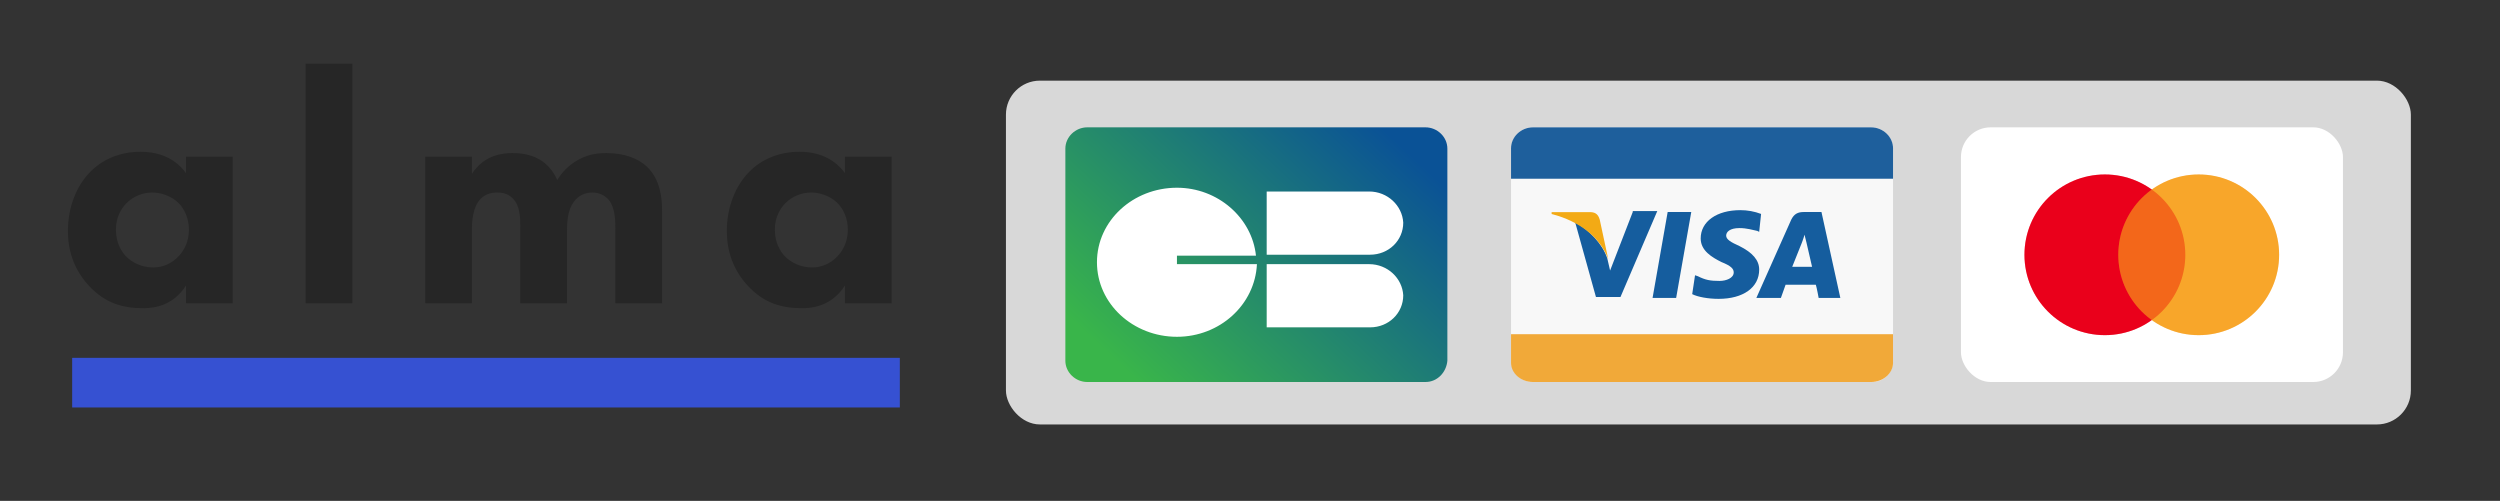 <?xml version="1.0" encoding="UTF-8"?>
<svg width="589px" height="118px" viewBox="0 0 589 118" version="1.1" xmlns="http://www.w3.org/2000/svg" xmlns:xlink="http://www.w3.org/1999/xlink">
    <rect x="0" y="0" width="589" height="118" fill="#333333" stroke="none"/>
    <!-- Generator: Sketch 52.5 (67469) - http://www.bohemiancoding.com/sketch -->
    <title>Artboard</title>
    <desc>Created with Sketch.</desc>
    <defs>
        <linearGradient x1="5.842%" y1="81.753%" x2="95.393%" y2="17.344%" id="linearGradient-1">
            <stop stop-color="#39B54A" offset="0%"></stop>
            <stop stop-color="#0A5296" offset="100%"></stop>
        </linearGradient>
    </defs>
    <g id="Artboard" stroke="none" stroke-width="1" fill="none" fill-rule="evenodd">
        <g id="logos" transform="translate(237, 19)">
            <rect id="Rectangle" fill="#D8D8D8" x="0" y="0" width="331" height="81" rx="8"></rect>
            <g id="visa" opacity="0.9" transform="translate(119, 11)">
                <path d="M85.065,60 L5.175,60 C2.351,60 0,57.712 0,54.96 L0,5.04 C0,2.288 2.351,0 5.171,0 L84.825,0 C87.649,0 90,2.288 90,5.04 L90,55.193 C90,57.709 87.885,60 85.065,60 Z" id="Path" fill="#FCFCFC"></path>
                <path d="M33.345,40.19 L36.901,19.954 L42.461,19.954 L38.901,40.19 L33.345,40.19 Z M58.912,20.401 C57.349,19.809 55.691,19.508 54.02,19.512 C48.464,19.512 44.682,22.176 44.682,26.183 C44.682,29.072 47.349,30.629 49.574,31.74 C51.795,32.629 52.463,33.297 52.463,34.186 C52.463,35.518 50.685,36.186 49.128,36.186 C46.907,36.186 45.793,35.965 44.014,35.076 L43.35,34.851 L42.682,39.301 C44.014,39.969 46.46,40.411 48.906,40.411 C54.684,40.411 58.465,37.747 58.465,33.519 C58.465,31.297 56.908,29.515 53.798,27.962 C51.795,27.072 50.685,26.404 50.685,25.515 C50.685,24.626 51.574,23.737 53.798,23.737 C55.577,23.737 56.912,24.179 58.023,24.404 L58.465,24.626 L58.912,20.401 Z M73.138,19.954 L68.914,19.954 C67.582,19.954 66.693,20.401 66.025,21.733 L57.798,40.19 L63.579,40.19 C63.579,40.19 64.468,37.744 64.689,37.076 L71.806,37.076 C72.027,37.744 72.474,40.19 72.474,40.19 L77.584,40.19 L73.138,19.954 Z M66.25,32.851 L68.475,27.294 C68.475,27.294 68.917,26.183 69.142,25.294 L69.585,27.072 C69.585,27.072 70.696,31.961 70.921,32.851 L66.25,32.851 Z M28.674,19.954 L23.339,33.74 L22.671,30.851 C21.561,27.515 18.455,24.179 15.116,22.401 L20.004,39.969 L25.785,39.969 L34.455,19.733 L28.678,19.733 L28.674,19.954 Z" id="Shape" fill="#005098" fill-rule="nonzero"></path>
                <path d="M18.458,19.974 L9.563,19.974 L9.563,20.42 C16.453,22.197 21.122,26.192 22.905,31.08 L20.901,21.751 C20.458,20.199 19.568,19.974 18.458,19.974" id="Path" fill="#F6A500"></path>
                <path d="M89.764,12.108 L0,12.108 L0,4.933 C0,2.242 2.351,0 5.171,0 L84.825,0 C87.649,0 90,2.242 90,4.933 L90,12.108 L89.764,12.108 Z" id="Path" fill="#0A5296"></path>
                <path d="M0.236,48.74 L90,48.74 L90,55.496 C90,57.954 87.656,60 84.844,60 L5.156,60 C2.344,60 0,57.954 0,55.496 L0,48.74 L0.236,48.74 Z" id="Path" fill="#F4A428"></path>
            </g>
            <g id="cb" transform="translate(14, 11)">
                <path d="M84.829,60 L5.175,60 C2.351,60 0,57.72 0,54.983 L0,5.018 C0,2.28 2.351,0 5.171,0 L84.825,0 C87.649,0 90,2.28 90,5.018 L90,54.983 C89.764,57.72 87.649,60 84.829,60 Z" id="Path" fill="url(#linearGradient-1)"></path>
                <g id="Group" transform="translate(7.404, 14.19)" fill="#FFFFFF" fill-rule="nonzero">
                    <path d="M64.159,0.927 L40.028,0.927 L40.028,15.818 L64.388,15.818 C68.755,15.818 72.2,12.484 72.2,8.26 C71.975,4.261 68.526,0.927 64.159,0.927 Z M64.159,18.043 L40.028,18.043 L40.028,32.934 L64.388,32.934 C68.755,32.934 72.2,29.599 72.2,25.376 C71.975,21.373 68.526,18.043 64.159,18.043 Z M18.885,16.043 L37.501,16.043 C36.583,7.15 28.538,0.038 18.885,0.038 C8.545,0.038 0.039,7.817 0.039,17.596 C0.039,27.375 8.545,35.158 18.885,35.158 C28.999,35.158 37.269,27.6 37.73,18.043 L18.885,18.043 L18.885,16.039 L18.885,16.043 Z" id="Shape"></path>
                </g>
            </g>
            <g id="mastercard" transform="translate(225, 11)">
                <rect id="Rectangle" fill="#FFFFFF" x="0" y="0" width="90" height="60" rx="7"></rect>
                <g id="Group-6" transform="translate(14.961, 11.105)">
                    <ellipse id="Oval-4-Copy" fill="#EA001B" cx="18.947" cy="18.928" rx="18.947" ry="18.928"></ellipse>
                    <ellipse id="Oval-4" fill-opacity="0.25" fill="#F79F1A" cx="41.053" cy="18.928" rx="18.947" ry="18.928"></ellipse>
                    <ellipse id="Oval-4-Copy-2" fill-opacity="0.9" fill="#F79F1A" cx="41.053" cy="18.928" rx="18.947" ry="18.928"></ellipse>
                    <ellipse id="Oval-4-Copy-3" fill-opacity="0.3" fill="#EA001B" cx="18.947" cy="18.928" rx="18.947" ry="18.928"></ellipse>
                </g>
            </g>
        </g>
        <g id="alma-full" transform="translate(16, 15)" fill-rule="nonzero">
            <polygon id="Shape" fill="#3651D2" points="1.004 69.308 196 69.308 196 81 1.004 81"></polygon>
            <path d="M27.823,25.788 L27.823,21.914 L38.828,21.914 L38.828,56.453 L27.823,56.453 L27.823,52.272 C24.84,56.918 20.561,57.615 17.732,57.615 C12.84,57.615 8.713,56.376 4.968,52.349 C1.377,48.477 0,43.985 0,39.416 C0,33.61 2.14,28.654 5.274,25.478 C8.255,22.458 12.384,20.755 17.122,20.755 C20.026,20.755 24.688,21.45 27.823,25.788 Z M19.872,30.357 C17.502,30.357 15.289,31.363 13.835,32.835 C12.688,33.995 11.311,36.009 11.311,39.108 C11.311,42.205 12.612,44.218 13.605,45.304 C15.134,46.928 17.502,48.013 20.102,48.013 C22.318,48.013 24.382,47.084 25.835,45.612 C27.288,44.218 28.509,42.051 28.509,39.108 C28.509,36.63 27.592,34.306 25.987,32.756 C24.306,31.132 21.86,30.355 19.872,30.355 L19.872,30.357 Z M56.003,0 L67.008,0 L67.008,56.453 L56.003,56.453 L56.003,0 Z M84.184,56.453 L84.184,21.917 L95.189,21.917 L95.189,25.942 C98.017,21.606 102.144,21.063 104.745,21.063 C106.198,21.063 108.872,21.219 111.164,22.612 C112.921,23.62 114.374,25.324 115.291,27.415 C116.374,25.611 117.868,24.096 119.649,22.999 C122.019,21.527 124.232,21.063 126.908,21.063 C131.036,21.063 134.399,22.302 136.464,24.316 C139.751,27.492 139.979,32.138 139.979,34.616 L139.979,56.453 L128.972,56.453 L128.972,38.952 C128.972,37.171 128.972,34.074 127.519,32.215 C126.602,31.053 125.151,30.357 123.546,30.357 C121.712,30.357 120.183,31.209 119.266,32.448 C117.813,34.306 117.585,37.017 117.585,39.262 L117.585,56.456 L106.578,56.456 L106.578,38.487 C106.578,36.165 106.502,33.454 104.821,31.75 C103.674,30.588 102.299,30.357 101.152,30.357 C99.698,30.357 98.402,30.742 97.328,31.75 C95.267,33.764 95.189,37.636 95.189,38.795 L95.189,56.453 L84.184,56.453 Z M183.062,25.788 L183.062,21.914 L194.069,21.914 L194.069,56.453 L183.062,56.453 L183.062,52.272 C180.081,56.918 175.802,57.615 172.973,57.615 C168.081,57.615 163.954,56.376 160.207,52.349 C156.616,48.477 155.241,43.985 155.241,39.416 C155.241,33.61 157.381,28.654 160.515,25.478 C163.496,22.458 167.623,20.755 172.361,20.755 C175.267,20.755 179.929,21.45 183.062,25.788 Z M175.113,30.357 C172.743,30.357 170.527,31.363 169.076,32.835 C167.929,33.995 166.552,36.009 166.552,39.108 C166.552,42.205 167.851,44.218 168.846,45.304 C170.373,46.928 172.743,48.013 175.343,48.013 C177.557,48.013 179.623,47.084 181.074,45.612 C182.527,44.218 183.75,42.051 183.75,39.108 C183.75,36.63 182.833,34.306 181.228,32.756 C179.547,31.132 177.101,30.355 175.113,30.355 L175.113,30.357 Z" id="Shape" fill="#262626"></path>
        </g>
    </g>
</svg>